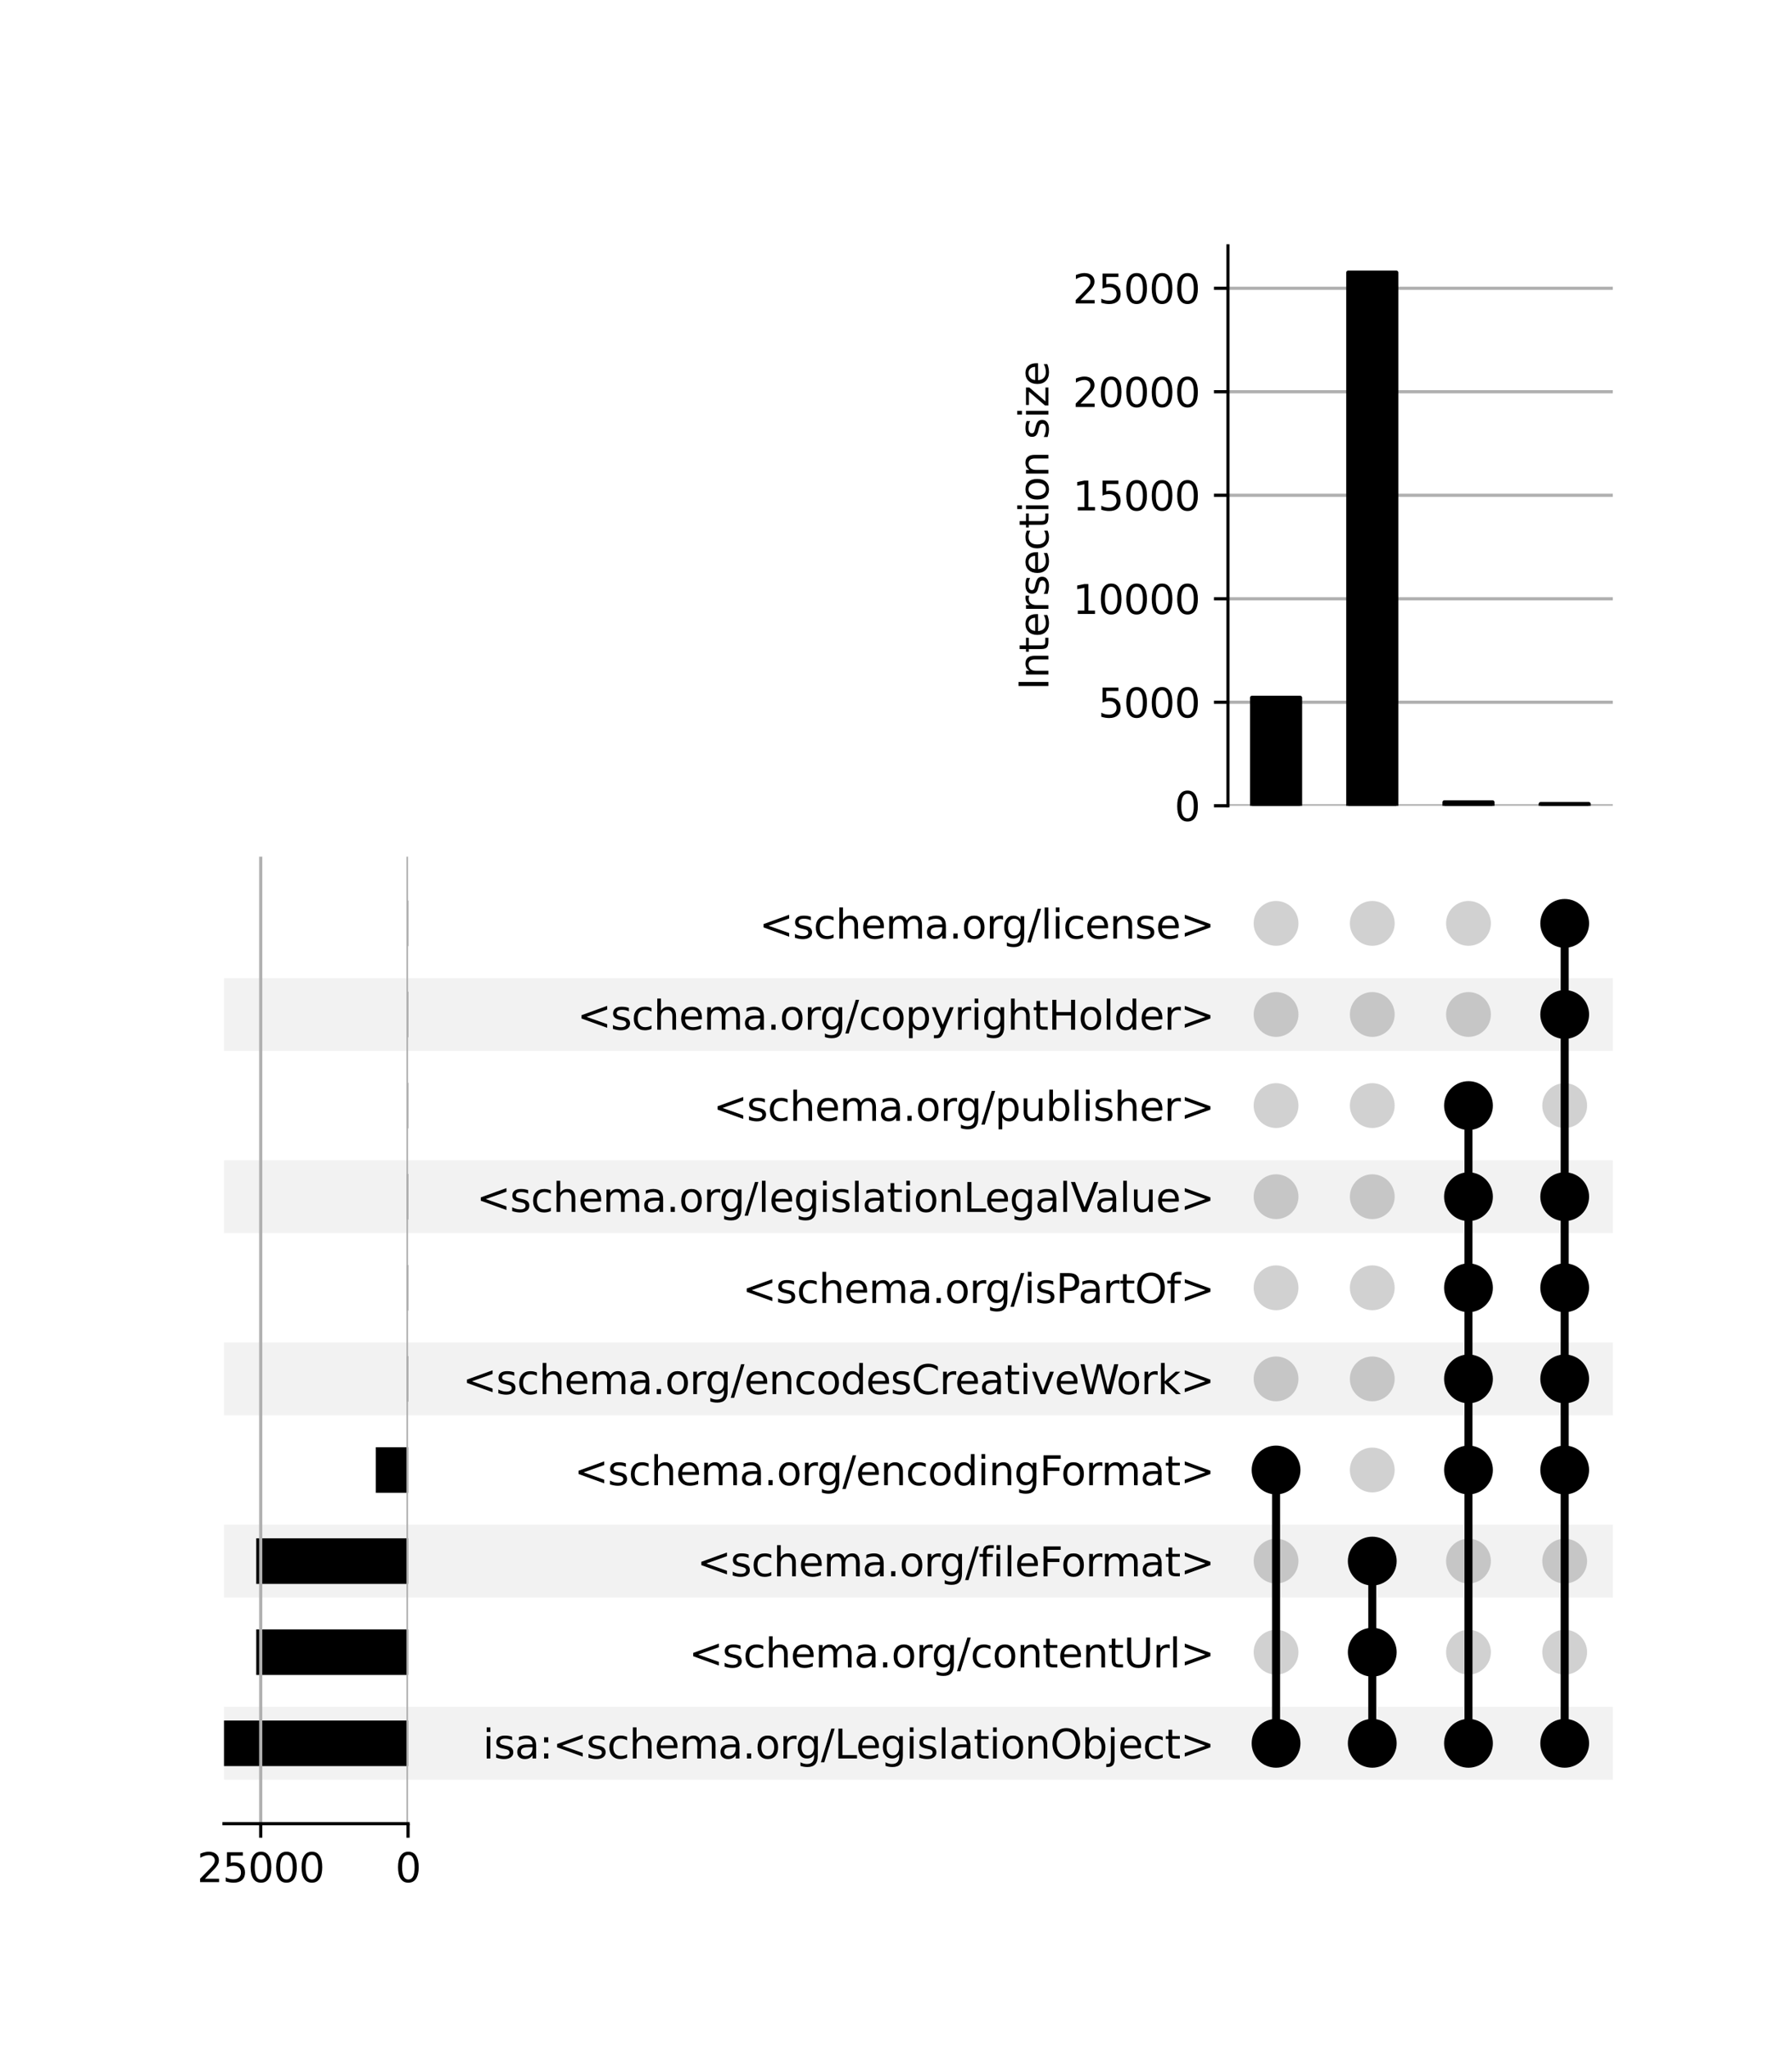 <?xml version="1.0" encoding="utf-8" standalone="no"?>
<!DOCTYPE svg PUBLIC "-//W3C//DTD SVG 1.1//EN"
  "http://www.w3.org/Graphics/SVG/1.1/DTD/svg11.dtd">
<svg xmlns:xlink="http://www.w3.org/1999/xlink" width="448pt" height="512pt" viewBox="0 0 448 512" xmlns="http://www.w3.org/2000/svg" version="1.1">
 <defs>
  <style type="text/css">*{stroke-linejoin: round; stroke-linecap: butt}</style>
 </defs>
 <g id="figure_1">
  <g id="patch_1">
   <path d="M 0 512 
L 448 512 
L 448 0 
L 0 0 
z
" style="fill: #ffffff"/>
  </g>
  <g id="axes_1">
   <g id="patch_2">
    <path d="M 56 444.697 
L 403.2 444.697 
L 403.2 426.486 
L 56 426.486 
z
" clip-path="url(#p8fd729dd04)" style="fill-opacity: 0.051"/>
   </g>
   <g id="patch_3">
    <path d="M 56 399.17 
L 403.2 399.17 
L 403.2 380.96 
L 56 380.96 
z
" clip-path="url(#p8fd729dd04)" style="fill-opacity: 0.051"/>
   </g>
   <g id="patch_4">
    <path d="M 56 353.644 
L 403.2 353.644 
L 403.2 335.434 
L 56 335.434 
z
" clip-path="url(#p8fd729dd04)" style="fill-opacity: 0.051"/>
   </g>
   <g id="patch_5">
    <path d="M 56 308.118 
L 403.2 308.118 
L 403.2 289.907 
L 56 289.907 
z
" clip-path="url(#p8fd729dd04)" style="fill-opacity: 0.051"/>
   </g>
   <g id="patch_6">
    <path d="M 56 262.591 
L 403.2 262.591 
L 403.2 244.381 
L 56 244.381 
z
" clip-path="url(#p8fd729dd04)" style="fill-opacity: 0.051"/>
   </g>
   <g id="matplotlib.axis_1"/>
   <g id="matplotlib.axis_2">
    <g id="ytick_1"/>
    <g id="ytick_2"/>
    <g id="ytick_3"/>
    <g id="ytick_4"/>
    <g id="ytick_5"/>
    <g id="ytick_6"/>
    <g id="ytick_7"/>
    <g id="ytick_8"/>
    <g id="ytick_9"/>
    <g id="ytick_10"/>
   </g>
  </g>
  <g id="axes_2">
   <g id="matplotlib.axis_3">
    <g id="ytick_11">
     <g id="line2d_1"/>
     <g id="text_1">
      <!-- isa:&lt;schema.org/LegislationObject&gt; -->
      <g transform="translate(120.71 439.391) scale(0.1 -0.1)">
       <defs>
        <path id="DejaVuSans-69" d="M 603 3500 
L 1178 3500 
L 1178 0 
L 603 0 
L 603 3500 
z
M 603 4863 
L 1178 4863 
L 1178 4134 
L 603 4134 
L 603 4863 
z
" transform="scale(0.016)"/>
        <path id="DejaVuSans-73" d="M 2834 3397 
L 2834 2853 
Q 2591 2978 2328 3040 
Q 2066 3103 1784 3103 
Q 1356 3103 1142 2972 
Q 928 2841 928 2578 
Q 928 2378 1081 2264 
Q 1234 2150 1697 2047 
L 1894 2003 
Q 2506 1872 2764 1633 
Q 3022 1394 3022 966 
Q 3022 478 2636 193 
Q 2250 -91 1575 -91 
Q 1294 -91 989 -36 
Q 684 19 347 128 
L 347 722 
Q 666 556 975 473 
Q 1284 391 1588 391 
Q 1994 391 2212 530 
Q 2431 669 2431 922 
Q 2431 1156 2273 1281 
Q 2116 1406 1581 1522 
L 1381 1569 
Q 847 1681 609 1914 
Q 372 2147 372 2553 
Q 372 3047 722 3315 
Q 1072 3584 1716 3584 
Q 2034 3584 2315 3537 
Q 2597 3491 2834 3397 
z
" transform="scale(0.016)"/>
        <path id="DejaVuSans-61" d="M 2194 1759 
Q 1497 1759 1228 1600 
Q 959 1441 959 1056 
Q 959 750 1161 570 
Q 1363 391 1709 391 
Q 2188 391 2477 730 
Q 2766 1069 2766 1631 
L 2766 1759 
L 2194 1759 
z
M 3341 1997 
L 3341 0 
L 2766 0 
L 2766 531 
Q 2569 213 2275 61 
Q 1981 -91 1556 -91 
Q 1019 -91 701 211 
Q 384 513 384 1019 
Q 384 1609 779 1909 
Q 1175 2209 1959 2209 
L 2766 2209 
L 2766 2266 
Q 2766 2663 2505 2880 
Q 2244 3097 1772 3097 
Q 1472 3097 1187 3025 
Q 903 2953 641 2809 
L 641 3341 
Q 956 3463 1253 3523 
Q 1550 3584 1831 3584 
Q 2591 3584 2966 3190 
Q 3341 2797 3341 1997 
z
" transform="scale(0.016)"/>
        <path id="DejaVuSans-3a" d="M 750 794 
L 1409 794 
L 1409 0 
L 750 0 
L 750 794 
z
M 750 3309 
L 1409 3309 
L 1409 2516 
L 750 2516 
L 750 3309 
z
" transform="scale(0.016)"/>
        <path id="DejaVuSans-3c" d="M 4684 3150 
L 1459 2003 
L 4684 863 
L 4684 294 
L 678 1747 
L 678 2266 
L 4684 3719 
L 4684 3150 
z
" transform="scale(0.016)"/>
        <path id="DejaVuSans-63" d="M 3122 3366 
L 3122 2828 
Q 2878 2963 2633 3030 
Q 2388 3097 2138 3097 
Q 1578 3097 1268 2742 
Q 959 2388 959 1747 
Q 959 1106 1268 751 
Q 1578 397 2138 397 
Q 2388 397 2633 464 
Q 2878 531 3122 666 
L 3122 134 
Q 2881 22 2623 -34 
Q 2366 -91 2075 -91 
Q 1284 -91 818 406 
Q 353 903 353 1747 
Q 353 2603 823 3093 
Q 1294 3584 2113 3584 
Q 2378 3584 2631 3529 
Q 2884 3475 3122 3366 
z
" transform="scale(0.016)"/>
        <path id="DejaVuSans-68" d="M 3513 2113 
L 3513 0 
L 2938 0 
L 2938 2094 
Q 2938 2591 2744 2837 
Q 2550 3084 2163 3084 
Q 1697 3084 1428 2787 
Q 1159 2491 1159 1978 
L 1159 0 
L 581 0 
L 581 4863 
L 1159 4863 
L 1159 2956 
Q 1366 3272 1645 3428 
Q 1925 3584 2291 3584 
Q 2894 3584 3203 3211 
Q 3513 2838 3513 2113 
z
" transform="scale(0.016)"/>
        <path id="DejaVuSans-65" d="M 3597 1894 
L 3597 1613 
L 953 1613 
Q 991 1019 1311 708 
Q 1631 397 2203 397 
Q 2534 397 2845 478 
Q 3156 559 3463 722 
L 3463 178 
Q 3153 47 2828 -22 
Q 2503 -91 2169 -91 
Q 1331 -91 842 396 
Q 353 884 353 1716 
Q 353 2575 817 3079 
Q 1281 3584 2069 3584 
Q 2775 3584 3186 3129 
Q 3597 2675 3597 1894 
z
M 3022 2063 
Q 3016 2534 2758 2815 
Q 2500 3097 2075 3097 
Q 1594 3097 1305 2825 
Q 1016 2553 972 2059 
L 3022 2063 
z
" transform="scale(0.016)"/>
        <path id="DejaVuSans-6d" d="M 3328 2828 
Q 3544 3216 3844 3400 
Q 4144 3584 4550 3584 
Q 5097 3584 5394 3201 
Q 5691 2819 5691 2113 
L 5691 0 
L 5113 0 
L 5113 2094 
Q 5113 2597 4934 2840 
Q 4756 3084 4391 3084 
Q 3944 3084 3684 2787 
Q 3425 2491 3425 1978 
L 3425 0 
L 2847 0 
L 2847 2094 
Q 2847 2600 2669 2842 
Q 2491 3084 2119 3084 
Q 1678 3084 1418 2786 
Q 1159 2488 1159 1978 
L 1159 0 
L 581 0 
L 581 3500 
L 1159 3500 
L 1159 2956 
Q 1356 3278 1631 3431 
Q 1906 3584 2284 3584 
Q 2666 3584 2933 3390 
Q 3200 3197 3328 2828 
z
" transform="scale(0.016)"/>
        <path id="DejaVuSans-2e" d="M 684 794 
L 1344 794 
L 1344 0 
L 684 0 
L 684 794 
z
" transform="scale(0.016)"/>
        <path id="DejaVuSans-6f" d="M 1959 3097 
Q 1497 3097 1228 2736 
Q 959 2375 959 1747 
Q 959 1119 1226 758 
Q 1494 397 1959 397 
Q 2419 397 2687 759 
Q 2956 1122 2956 1747 
Q 2956 2369 2687 2733 
Q 2419 3097 1959 3097 
z
M 1959 3584 
Q 2709 3584 3137 3096 
Q 3566 2609 3566 1747 
Q 3566 888 3137 398 
Q 2709 -91 1959 -91 
Q 1206 -91 779 398 
Q 353 888 353 1747 
Q 353 2609 779 3096 
Q 1206 3584 1959 3584 
z
" transform="scale(0.016)"/>
        <path id="DejaVuSans-72" d="M 2631 2963 
Q 2534 3019 2420 3045 
Q 2306 3072 2169 3072 
Q 1681 3072 1420 2755 
Q 1159 2438 1159 1844 
L 1159 0 
L 581 0 
L 581 3500 
L 1159 3500 
L 1159 2956 
Q 1341 3275 1631 3429 
Q 1922 3584 2338 3584 
Q 2397 3584 2469 3576 
Q 2541 3569 2628 3553 
L 2631 2963 
z
" transform="scale(0.016)"/>
        <path id="DejaVuSans-67" d="M 2906 1791 
Q 2906 2416 2648 2759 
Q 2391 3103 1925 3103 
Q 1463 3103 1205 2759 
Q 947 2416 947 1791 
Q 947 1169 1205 825 
Q 1463 481 1925 481 
Q 2391 481 2648 825 
Q 2906 1169 2906 1791 
z
M 3481 434 
Q 3481 -459 3084 -895 
Q 2688 -1331 1869 -1331 
Q 1566 -1331 1297 -1286 
Q 1028 -1241 775 -1147 
L 775 -588 
Q 1028 -725 1275 -790 
Q 1522 -856 1778 -856 
Q 2344 -856 2625 -561 
Q 2906 -266 2906 331 
L 2906 616 
Q 2728 306 2450 153 
Q 2172 0 1784 0 
Q 1141 0 747 490 
Q 353 981 353 1791 
Q 353 2603 747 3093 
Q 1141 3584 1784 3584 
Q 2172 3584 2450 3431 
Q 2728 3278 2906 2969 
L 2906 3500 
L 3481 3500 
L 3481 434 
z
" transform="scale(0.016)"/>
        <path id="DejaVuSans-2f" d="M 1625 4666 
L 2156 4666 
L 531 -594 
L 0 -594 
L 1625 4666 
z
" transform="scale(0.016)"/>
        <path id="DejaVuSans-4c" d="M 628 4666 
L 1259 4666 
L 1259 531 
L 3531 531 
L 3531 0 
L 628 0 
L 628 4666 
z
" transform="scale(0.016)"/>
        <path id="DejaVuSans-6c" d="M 603 4863 
L 1178 4863 
L 1178 0 
L 603 0 
L 603 4863 
z
" transform="scale(0.016)"/>
        <path id="DejaVuSans-74" d="M 1172 4494 
L 1172 3500 
L 2356 3500 
L 2356 3053 
L 1172 3053 
L 1172 1153 
Q 1172 725 1289 603 
Q 1406 481 1766 481 
L 2356 481 
L 2356 0 
L 1766 0 
Q 1100 0 847 248 
Q 594 497 594 1153 
L 594 3053 
L 172 3053 
L 172 3500 
L 594 3500 
L 594 4494 
L 1172 4494 
z
" transform="scale(0.016)"/>
        <path id="DejaVuSans-6e" d="M 3513 2113 
L 3513 0 
L 2938 0 
L 2938 2094 
Q 2938 2591 2744 2837 
Q 2550 3084 2163 3084 
Q 1697 3084 1428 2787 
Q 1159 2491 1159 1978 
L 1159 0 
L 581 0 
L 581 3500 
L 1159 3500 
L 1159 2956 
Q 1366 3272 1645 3428 
Q 1925 3584 2291 3584 
Q 2894 3584 3203 3211 
Q 3513 2838 3513 2113 
z
" transform="scale(0.016)"/>
        <path id="DejaVuSans-4f" d="M 2522 4238 
Q 1834 4238 1429 3725 
Q 1025 3213 1025 2328 
Q 1025 1447 1429 934 
Q 1834 422 2522 422 
Q 3209 422 3611 934 
Q 4013 1447 4013 2328 
Q 4013 3213 3611 3725 
Q 3209 4238 2522 4238 
z
M 2522 4750 
Q 3503 4750 4090 4092 
Q 4678 3434 4678 2328 
Q 4678 1225 4090 567 
Q 3503 -91 2522 -91 
Q 1538 -91 948 565 
Q 359 1222 359 2328 
Q 359 3434 948 4092 
Q 1538 4750 2522 4750 
z
" transform="scale(0.016)"/>
        <path id="DejaVuSans-62" d="M 3116 1747 
Q 3116 2381 2855 2742 
Q 2594 3103 2138 3103 
Q 1681 3103 1420 2742 
Q 1159 2381 1159 1747 
Q 1159 1113 1420 752 
Q 1681 391 2138 391 
Q 2594 391 2855 752 
Q 3116 1113 3116 1747 
z
M 1159 2969 
Q 1341 3281 1617 3432 
Q 1894 3584 2278 3584 
Q 2916 3584 3314 3078 
Q 3713 2572 3713 1747 
Q 3713 922 3314 415 
Q 2916 -91 2278 -91 
Q 1894 -91 1617 61 
Q 1341 213 1159 525 
L 1159 0 
L 581 0 
L 581 4863 
L 1159 4863 
L 1159 2969 
z
" transform="scale(0.016)"/>
        <path id="DejaVuSans-6a" d="M 603 3500 
L 1178 3500 
L 1178 -63 
Q 1178 -731 923 -1031 
Q 669 -1331 103 -1331 
L -116 -1331 
L -116 -844 
L 38 -844 
Q 366 -844 484 -692 
Q 603 -541 603 -63 
L 603 3500 
z
M 603 4863 
L 1178 4863 
L 1178 4134 
L 603 4134 
L 603 4863 
z
" transform="scale(0.016)"/>
        <path id="DejaVuSans-3e" d="M 678 3150 
L 678 3719 
L 4684 2266 
L 4684 1747 
L 678 294 
L 678 863 
L 3897 2003 
L 678 3150 
z
" transform="scale(0.016)"/>
       </defs>
       <use xlink:href="#DejaVuSans-69"/>
       <use xlink:href="#DejaVuSans-73" x="27.783"/>
       <use xlink:href="#DejaVuSans-61" x="79.883"/>
       <use xlink:href="#DejaVuSans-3a" x="141.162"/>
       <use xlink:href="#DejaVuSans-3c" x="174.854"/>
       <use xlink:href="#DejaVuSans-73" x="258.643"/>
       <use xlink:href="#DejaVuSans-63" x="310.742"/>
       <use xlink:href="#DejaVuSans-68" x="365.723"/>
       <use xlink:href="#DejaVuSans-65" x="429.102"/>
       <use xlink:href="#DejaVuSans-6d" x="490.625"/>
       <use xlink:href="#DejaVuSans-61" x="588.037"/>
       <use xlink:href="#DejaVuSans-2e" x="649.316"/>
       <use xlink:href="#DejaVuSans-6f" x="681.104"/>
       <use xlink:href="#DejaVuSans-72" x="742.285"/>
       <use xlink:href="#DejaVuSans-67" x="781.648"/>
       <use xlink:href="#DejaVuSans-2f" x="845.125"/>
       <use xlink:href="#DejaVuSans-4c" x="878.816"/>
       <use xlink:href="#DejaVuSans-65" x="932.779"/>
       <use xlink:href="#DejaVuSans-67" x="994.303"/>
       <use xlink:href="#DejaVuSans-69" x="1057.779"/>
       <use xlink:href="#DejaVuSans-73" x="1085.562"/>
       <use xlink:href="#DejaVuSans-6c" x="1137.662"/>
       <use xlink:href="#DejaVuSans-61" x="1165.445"/>
       <use xlink:href="#DejaVuSans-74" x="1226.725"/>
       <use xlink:href="#DejaVuSans-69" x="1265.934"/>
       <use xlink:href="#DejaVuSans-6f" x="1293.717"/>
       <use xlink:href="#DejaVuSans-6e" x="1354.898"/>
       <use xlink:href="#DejaVuSans-4f" x="1418.277"/>
       <use xlink:href="#DejaVuSans-62" x="1496.988"/>
       <use xlink:href="#DejaVuSans-6a" x="1560.465"/>
       <use xlink:href="#DejaVuSans-65" x="1588.248"/>
       <use xlink:href="#DejaVuSans-63" x="1649.771"/>
       <use xlink:href="#DejaVuSans-74" x="1704.752"/>
       <use xlink:href="#DejaVuSans-3e" x="1743.961"/>
      </g>
     </g>
    </g>
    <g id="ytick_12">
     <g id="line2d_2"/>
     <g id="text_2">
      <!-- &lt;schema.org/contentUrl&gt; -->
      <g transform="translate(172.218 416.628) scale(0.1 -0.1)">
       <defs>
        <path id="DejaVuSans-55" d="M 556 4666 
L 1191 4666 
L 1191 1831 
Q 1191 1081 1462 751 
Q 1734 422 2344 422 
Q 2950 422 3222 751 
Q 3494 1081 3494 1831 
L 3494 4666 
L 4128 4666 
L 4128 1753 
Q 4128 841 3676 375 
Q 3225 -91 2344 -91 
Q 1459 -91 1007 375 
Q 556 841 556 1753 
L 556 4666 
z
" transform="scale(0.016)"/>
       </defs>
       <use xlink:href="#DejaVuSans-3c"/>
       <use xlink:href="#DejaVuSans-73" x="83.789"/>
       <use xlink:href="#DejaVuSans-63" x="135.889"/>
       <use xlink:href="#DejaVuSans-68" x="190.869"/>
       <use xlink:href="#DejaVuSans-65" x="254.248"/>
       <use xlink:href="#DejaVuSans-6d" x="315.771"/>
       <use xlink:href="#DejaVuSans-61" x="413.184"/>
       <use xlink:href="#DejaVuSans-2e" x="474.463"/>
       <use xlink:href="#DejaVuSans-6f" x="506.25"/>
       <use xlink:href="#DejaVuSans-72" x="567.432"/>
       <use xlink:href="#DejaVuSans-67" x="606.795"/>
       <use xlink:href="#DejaVuSans-2f" x="670.271"/>
       <use xlink:href="#DejaVuSans-63" x="703.963"/>
       <use xlink:href="#DejaVuSans-6f" x="758.943"/>
       <use xlink:href="#DejaVuSans-6e" x="820.125"/>
       <use xlink:href="#DejaVuSans-74" x="883.504"/>
       <use xlink:href="#DejaVuSans-65" x="922.713"/>
       <use xlink:href="#DejaVuSans-6e" x="984.236"/>
       <use xlink:href="#DejaVuSans-74" x="1047.615"/>
       <use xlink:href="#DejaVuSans-55" x="1086.824"/>
       <use xlink:href="#DejaVuSans-72" x="1160.018"/>
       <use xlink:href="#DejaVuSans-6c" x="1201.131"/>
       <use xlink:href="#DejaVuSans-3e" x="1228.914"/>
      </g>
     </g>
    </g>
    <g id="ytick_13">
     <g id="line2d_3"/>
     <g id="text_3">
      <!-- &lt;schema.org/fileFormat&gt; -->
      <g transform="translate(174.249 393.864) scale(0.1 -0.1)">
       <defs>
        <path id="DejaVuSans-66" d="M 2375 4863 
L 2375 4384 
L 1825 4384 
Q 1516 4384 1395 4259 
Q 1275 4134 1275 3809 
L 1275 3500 
L 2222 3500 
L 2222 3053 
L 1275 3053 
L 1275 0 
L 697 0 
L 697 3053 
L 147 3053 
L 147 3500 
L 697 3500 
L 697 3744 
Q 697 4328 969 4595 
Q 1241 4863 1831 4863 
L 2375 4863 
z
" transform="scale(0.016)"/>
        <path id="DejaVuSans-46" d="M 628 4666 
L 3309 4666 
L 3309 4134 
L 1259 4134 
L 1259 2759 
L 3109 2759 
L 3109 2228 
L 1259 2228 
L 1259 0 
L 628 0 
L 628 4666 
z
" transform="scale(0.016)"/>
       </defs>
       <use xlink:href="#DejaVuSans-3c"/>
       <use xlink:href="#DejaVuSans-73" x="83.789"/>
       <use xlink:href="#DejaVuSans-63" x="135.889"/>
       <use xlink:href="#DejaVuSans-68" x="190.869"/>
       <use xlink:href="#DejaVuSans-65" x="254.248"/>
       <use xlink:href="#DejaVuSans-6d" x="315.771"/>
       <use xlink:href="#DejaVuSans-61" x="413.184"/>
       <use xlink:href="#DejaVuSans-2e" x="474.463"/>
       <use xlink:href="#DejaVuSans-6f" x="506.25"/>
       <use xlink:href="#DejaVuSans-72" x="567.432"/>
       <use xlink:href="#DejaVuSans-67" x="606.795"/>
       <use xlink:href="#DejaVuSans-2f" x="670.271"/>
       <use xlink:href="#DejaVuSans-66" x="703.963"/>
       <use xlink:href="#DejaVuSans-69" x="739.168"/>
       <use xlink:href="#DejaVuSans-6c" x="766.951"/>
       <use xlink:href="#DejaVuSans-65" x="794.734"/>
       <use xlink:href="#DejaVuSans-46" x="856.258"/>
       <use xlink:href="#DejaVuSans-6f" x="910.152"/>
       <use xlink:href="#DejaVuSans-72" x="971.334"/>
       <use xlink:href="#DejaVuSans-6d" x="1010.697"/>
       <use xlink:href="#DejaVuSans-61" x="1108.109"/>
       <use xlink:href="#DejaVuSans-74" x="1169.389"/>
       <use xlink:href="#DejaVuSans-3e" x="1208.598"/>
      </g>
     </g>
    </g>
    <g id="ytick_14">
     <g id="line2d_4"/>
     <g id="text_4">
      <!-- &lt;schema.org/encodingFormat&gt; -->
      <g transform="translate(143.558 371.101) scale(0.1 -0.1)">
       <defs>
        <path id="DejaVuSans-64" d="M 2906 2969 
L 2906 4863 
L 3481 4863 
L 3481 0 
L 2906 0 
L 2906 525 
Q 2725 213 2448 61 
Q 2172 -91 1784 -91 
Q 1150 -91 751 415 
Q 353 922 353 1747 
Q 353 2572 751 3078 
Q 1150 3584 1784 3584 
Q 2172 3584 2448 3432 
Q 2725 3281 2906 2969 
z
M 947 1747 
Q 947 1113 1208 752 
Q 1469 391 1925 391 
Q 2381 391 2643 752 
Q 2906 1113 2906 1747 
Q 2906 2381 2643 2742 
Q 2381 3103 1925 3103 
Q 1469 3103 1208 2742 
Q 947 2381 947 1747 
z
" transform="scale(0.016)"/>
       </defs>
       <use xlink:href="#DejaVuSans-3c"/>
       <use xlink:href="#DejaVuSans-73" x="83.789"/>
       <use xlink:href="#DejaVuSans-63" x="135.889"/>
       <use xlink:href="#DejaVuSans-68" x="190.869"/>
       <use xlink:href="#DejaVuSans-65" x="254.248"/>
       <use xlink:href="#DejaVuSans-6d" x="315.771"/>
       <use xlink:href="#DejaVuSans-61" x="413.184"/>
       <use xlink:href="#DejaVuSans-2e" x="474.463"/>
       <use xlink:href="#DejaVuSans-6f" x="506.25"/>
       <use xlink:href="#DejaVuSans-72" x="567.432"/>
       <use xlink:href="#DejaVuSans-67" x="606.795"/>
       <use xlink:href="#DejaVuSans-2f" x="670.271"/>
       <use xlink:href="#DejaVuSans-65" x="703.963"/>
       <use xlink:href="#DejaVuSans-6e" x="765.486"/>
       <use xlink:href="#DejaVuSans-63" x="828.865"/>
       <use xlink:href="#DejaVuSans-6f" x="883.846"/>
       <use xlink:href="#DejaVuSans-64" x="945.027"/>
       <use xlink:href="#DejaVuSans-69" x="1008.504"/>
       <use xlink:href="#DejaVuSans-6e" x="1036.287"/>
       <use xlink:href="#DejaVuSans-67" x="1099.666"/>
       <use xlink:href="#DejaVuSans-46" x="1163.143"/>
       <use xlink:href="#DejaVuSans-6f" x="1217.037"/>
       <use xlink:href="#DejaVuSans-72" x="1278.219"/>
       <use xlink:href="#DejaVuSans-6d" x="1317.582"/>
       <use xlink:href="#DejaVuSans-61" x="1414.994"/>
       <use xlink:href="#DejaVuSans-74" x="1476.273"/>
       <use xlink:href="#DejaVuSans-3e" x="1515.482"/>
      </g>
     </g>
    </g>
    <g id="ytick_15">
     <g id="line2d_5"/>
     <g id="text_5">
      <!-- &lt;schema.org/encodesCreativeWork&gt; -->
      <g transform="translate(115.652 348.338) scale(0.1 -0.1)">
       <defs>
        <path id="DejaVuSans-43" d="M 4122 4306 
L 4122 3641 
Q 3803 3938 3442 4084 
Q 3081 4231 2675 4231 
Q 1875 4231 1450 3742 
Q 1025 3253 1025 2328 
Q 1025 1406 1450 917 
Q 1875 428 2675 428 
Q 3081 428 3442 575 
Q 3803 722 4122 1019 
L 4122 359 
Q 3791 134 3420 21 
Q 3050 -91 2638 -91 
Q 1578 -91 968 557 
Q 359 1206 359 2328 
Q 359 3453 968 4101 
Q 1578 4750 2638 4750 
Q 3056 4750 3426 4639 
Q 3797 4528 4122 4306 
z
" transform="scale(0.016)"/>
        <path id="DejaVuSans-76" d="M 191 3500 
L 800 3500 
L 1894 563 
L 2988 3500 
L 3597 3500 
L 2284 0 
L 1503 0 
L 191 3500 
z
" transform="scale(0.016)"/>
        <path id="DejaVuSans-57" d="M 213 4666 
L 850 4666 
L 1831 722 
L 2809 4666 
L 3519 4666 
L 4500 722 
L 5478 4666 
L 6119 4666 
L 4947 0 
L 4153 0 
L 3169 4050 
L 2175 0 
L 1381 0 
L 213 4666 
z
" transform="scale(0.016)"/>
        <path id="DejaVuSans-6b" d="M 581 4863 
L 1159 4863 
L 1159 1991 
L 2875 3500 
L 3609 3500 
L 1753 1863 
L 3688 0 
L 2938 0 
L 1159 1709 
L 1159 0 
L 581 0 
L 581 4863 
z
" transform="scale(0.016)"/>
       </defs>
       <use xlink:href="#DejaVuSans-3c"/>
       <use xlink:href="#DejaVuSans-73" x="83.789"/>
       <use xlink:href="#DejaVuSans-63" x="135.889"/>
       <use xlink:href="#DejaVuSans-68" x="190.869"/>
       <use xlink:href="#DejaVuSans-65" x="254.248"/>
       <use xlink:href="#DejaVuSans-6d" x="315.771"/>
       <use xlink:href="#DejaVuSans-61" x="413.184"/>
       <use xlink:href="#DejaVuSans-2e" x="474.463"/>
       <use xlink:href="#DejaVuSans-6f" x="506.25"/>
       <use xlink:href="#DejaVuSans-72" x="567.432"/>
       <use xlink:href="#DejaVuSans-67" x="606.795"/>
       <use xlink:href="#DejaVuSans-2f" x="670.271"/>
       <use xlink:href="#DejaVuSans-65" x="703.963"/>
       <use xlink:href="#DejaVuSans-6e" x="765.486"/>
       <use xlink:href="#DejaVuSans-63" x="828.865"/>
       <use xlink:href="#DejaVuSans-6f" x="883.846"/>
       <use xlink:href="#DejaVuSans-64" x="945.027"/>
       <use xlink:href="#DejaVuSans-65" x="1008.504"/>
       <use xlink:href="#DejaVuSans-73" x="1070.027"/>
       <use xlink:href="#DejaVuSans-43" x="1122.127"/>
       <use xlink:href="#DejaVuSans-72" x="1191.951"/>
       <use xlink:href="#DejaVuSans-65" x="1230.814"/>
       <use xlink:href="#DejaVuSans-61" x="1292.338"/>
       <use xlink:href="#DejaVuSans-74" x="1353.617"/>
       <use xlink:href="#DejaVuSans-69" x="1392.826"/>
       <use xlink:href="#DejaVuSans-76" x="1420.609"/>
       <use xlink:href="#DejaVuSans-65" x="1479.789"/>
       <use xlink:href="#DejaVuSans-57" x="1541.312"/>
       <use xlink:href="#DejaVuSans-6f" x="1634.314"/>
       <use xlink:href="#DejaVuSans-72" x="1695.496"/>
       <use xlink:href="#DejaVuSans-6b" x="1736.609"/>
       <use xlink:href="#DejaVuSans-3e" x="1794.52"/>
      </g>
     </g>
    </g>
    <g id="ytick_16">
     <g id="line2d_6"/>
     <g id="text_6">
      <!-- &lt;schema.org/isPartOf&gt; -->
      <g transform="translate(185.593 325.575) scale(0.1 -0.1)">
       <defs>
        <path id="DejaVuSans-50" d="M 1259 4147 
L 1259 2394 
L 2053 2394 
Q 2494 2394 2734 2622 
Q 2975 2850 2975 3272 
Q 2975 3691 2734 3919 
Q 2494 4147 2053 4147 
L 1259 4147 
z
M 628 4666 
L 2053 4666 
Q 2838 4666 3239 4311 
Q 3641 3956 3641 3272 
Q 3641 2581 3239 2228 
Q 2838 1875 2053 1875 
L 1259 1875 
L 1259 0 
L 628 0 
L 628 4666 
z
" transform="scale(0.016)"/>
       </defs>
       <use xlink:href="#DejaVuSans-3c"/>
       <use xlink:href="#DejaVuSans-73" x="83.789"/>
       <use xlink:href="#DejaVuSans-63" x="135.889"/>
       <use xlink:href="#DejaVuSans-68" x="190.869"/>
       <use xlink:href="#DejaVuSans-65" x="254.248"/>
       <use xlink:href="#DejaVuSans-6d" x="315.771"/>
       <use xlink:href="#DejaVuSans-61" x="413.184"/>
       <use xlink:href="#DejaVuSans-2e" x="474.463"/>
       <use xlink:href="#DejaVuSans-6f" x="506.25"/>
       <use xlink:href="#DejaVuSans-72" x="567.432"/>
       <use xlink:href="#DejaVuSans-67" x="606.795"/>
       <use xlink:href="#DejaVuSans-2f" x="670.271"/>
       <use xlink:href="#DejaVuSans-69" x="703.963"/>
       <use xlink:href="#DejaVuSans-73" x="731.746"/>
       <use xlink:href="#DejaVuSans-50" x="783.846"/>
       <use xlink:href="#DejaVuSans-61" x="839.648"/>
       <use xlink:href="#DejaVuSans-72" x="900.928"/>
       <use xlink:href="#DejaVuSans-74" x="942.041"/>
       <use xlink:href="#DejaVuSans-4f" x="981.25"/>
       <use xlink:href="#DejaVuSans-66" x="1059.961"/>
       <use xlink:href="#DejaVuSans-3e" x="1095.166"/>
      </g>
     </g>
    </g>
    <g id="ytick_17">
     <g id="line2d_7"/>
     <g id="text_7">
      <!-- &lt;schema.org/legislationLegalValue&gt; -->
      <g transform="translate(119.116 302.812) scale(0.1 -0.1)">
       <defs>
        <path id="DejaVuSans-56" d="M 1831 0 
L 50 4666 
L 709 4666 
L 2188 738 
L 3669 4666 
L 4325 4666 
L 2547 0 
L 1831 0 
z
" transform="scale(0.016)"/>
        <path id="DejaVuSans-75" d="M 544 1381 
L 544 3500 
L 1119 3500 
L 1119 1403 
Q 1119 906 1312 657 
Q 1506 409 1894 409 
Q 2359 409 2629 706 
Q 2900 1003 2900 1516 
L 2900 3500 
L 3475 3500 
L 3475 0 
L 2900 0 
L 2900 538 
Q 2691 219 2414 64 
Q 2138 -91 1772 -91 
Q 1169 -91 856 284 
Q 544 659 544 1381 
z
M 1991 3584 
L 1991 3584 
z
" transform="scale(0.016)"/>
       </defs>
       <use xlink:href="#DejaVuSans-3c"/>
       <use xlink:href="#DejaVuSans-73" x="83.789"/>
       <use xlink:href="#DejaVuSans-63" x="135.889"/>
       <use xlink:href="#DejaVuSans-68" x="190.869"/>
       <use xlink:href="#DejaVuSans-65" x="254.248"/>
       <use xlink:href="#DejaVuSans-6d" x="315.771"/>
       <use xlink:href="#DejaVuSans-61" x="413.184"/>
       <use xlink:href="#DejaVuSans-2e" x="474.463"/>
       <use xlink:href="#DejaVuSans-6f" x="506.25"/>
       <use xlink:href="#DejaVuSans-72" x="567.432"/>
       <use xlink:href="#DejaVuSans-67" x="606.795"/>
       <use xlink:href="#DejaVuSans-2f" x="670.271"/>
       <use xlink:href="#DejaVuSans-6c" x="703.963"/>
       <use xlink:href="#DejaVuSans-65" x="731.746"/>
       <use xlink:href="#DejaVuSans-67" x="793.27"/>
       <use xlink:href="#DejaVuSans-69" x="856.746"/>
       <use xlink:href="#DejaVuSans-73" x="884.529"/>
       <use xlink:href="#DejaVuSans-6c" x="936.629"/>
       <use xlink:href="#DejaVuSans-61" x="964.412"/>
       <use xlink:href="#DejaVuSans-74" x="1025.691"/>
       <use xlink:href="#DejaVuSans-69" x="1064.9"/>
       <use xlink:href="#DejaVuSans-6f" x="1092.684"/>
       <use xlink:href="#DejaVuSans-6e" x="1153.865"/>
       <use xlink:href="#DejaVuSans-4c" x="1217.244"/>
       <use xlink:href="#DejaVuSans-65" x="1271.207"/>
       <use xlink:href="#DejaVuSans-67" x="1332.73"/>
       <use xlink:href="#DejaVuSans-61" x="1396.207"/>
       <use xlink:href="#DejaVuSans-6c" x="1457.486"/>
       <use xlink:href="#DejaVuSans-56" x="1485.27"/>
       <use xlink:href="#DejaVuSans-61" x="1545.928"/>
       <use xlink:href="#DejaVuSans-6c" x="1607.207"/>
       <use xlink:href="#DejaVuSans-75" x="1634.99"/>
       <use xlink:href="#DejaVuSans-65" x="1698.369"/>
       <use xlink:href="#DejaVuSans-3e" x="1759.893"/>
      </g>
     </g>
    </g>
    <g id="ytick_18">
     <g id="line2d_8"/>
     <g id="text_8">
      <!-- &lt;schema.org/publisher&gt; -->
      <g transform="translate(178.31 280.049) scale(0.1 -0.1)">
       <defs>
        <path id="DejaVuSans-70" d="M 1159 525 
L 1159 -1331 
L 581 -1331 
L 581 3500 
L 1159 3500 
L 1159 2969 
Q 1341 3281 1617 3432 
Q 1894 3584 2278 3584 
Q 2916 3584 3314 3078 
Q 3713 2572 3713 1747 
Q 3713 922 3314 415 
Q 2916 -91 2278 -91 
Q 1894 -91 1617 61 
Q 1341 213 1159 525 
z
M 3116 1747 
Q 3116 2381 2855 2742 
Q 2594 3103 2138 3103 
Q 1681 3103 1420 2742 
Q 1159 2381 1159 1747 
Q 1159 1113 1420 752 
Q 1681 391 2138 391 
Q 2594 391 2855 752 
Q 3116 1113 3116 1747 
z
" transform="scale(0.016)"/>
       </defs>
       <use xlink:href="#DejaVuSans-3c"/>
       <use xlink:href="#DejaVuSans-73" x="83.789"/>
       <use xlink:href="#DejaVuSans-63" x="135.889"/>
       <use xlink:href="#DejaVuSans-68" x="190.869"/>
       <use xlink:href="#DejaVuSans-65" x="254.248"/>
       <use xlink:href="#DejaVuSans-6d" x="315.771"/>
       <use xlink:href="#DejaVuSans-61" x="413.184"/>
       <use xlink:href="#DejaVuSans-2e" x="474.463"/>
       <use xlink:href="#DejaVuSans-6f" x="506.25"/>
       <use xlink:href="#DejaVuSans-72" x="567.432"/>
       <use xlink:href="#DejaVuSans-67" x="606.795"/>
       <use xlink:href="#DejaVuSans-2f" x="670.271"/>
       <use xlink:href="#DejaVuSans-70" x="703.963"/>
       <use xlink:href="#DejaVuSans-75" x="767.439"/>
       <use xlink:href="#DejaVuSans-62" x="830.818"/>
       <use xlink:href="#DejaVuSans-6c" x="894.295"/>
       <use xlink:href="#DejaVuSans-69" x="922.078"/>
       <use xlink:href="#DejaVuSans-73" x="949.861"/>
       <use xlink:href="#DejaVuSans-68" x="1001.961"/>
       <use xlink:href="#DejaVuSans-65" x="1065.34"/>
       <use xlink:href="#DejaVuSans-72" x="1126.863"/>
       <use xlink:href="#DejaVuSans-3e" x="1167.977"/>
      </g>
     </g>
    </g>
    <g id="ytick_19">
     <g id="line2d_9"/>
     <g id="text_9">
      <!-- &lt;schema.org/copyrightHolder&gt; -->
      <g transform="translate(144.302 257.285) scale(0.1 -0.1)">
       <defs>
        <path id="DejaVuSans-79" d="M 2059 -325 
Q 1816 -950 1584 -1140 
Q 1353 -1331 966 -1331 
L 506 -1331 
L 506 -850 
L 844 -850 
Q 1081 -850 1212 -737 
Q 1344 -625 1503 -206 
L 1606 56 
L 191 3500 
L 800 3500 
L 1894 763 
L 2988 3500 
L 3597 3500 
L 2059 -325 
z
" transform="scale(0.016)"/>
        <path id="DejaVuSans-48" d="M 628 4666 
L 1259 4666 
L 1259 2753 
L 3553 2753 
L 3553 4666 
L 4184 4666 
L 4184 0 
L 3553 0 
L 3553 2222 
L 1259 2222 
L 1259 0 
L 628 0 
L 628 4666 
z
" transform="scale(0.016)"/>
       </defs>
       <use xlink:href="#DejaVuSans-3c"/>
       <use xlink:href="#DejaVuSans-73" x="83.789"/>
       <use xlink:href="#DejaVuSans-63" x="135.889"/>
       <use xlink:href="#DejaVuSans-68" x="190.869"/>
       <use xlink:href="#DejaVuSans-65" x="254.248"/>
       <use xlink:href="#DejaVuSans-6d" x="315.771"/>
       <use xlink:href="#DejaVuSans-61" x="413.184"/>
       <use xlink:href="#DejaVuSans-2e" x="474.463"/>
       <use xlink:href="#DejaVuSans-6f" x="506.25"/>
       <use xlink:href="#DejaVuSans-72" x="567.432"/>
       <use xlink:href="#DejaVuSans-67" x="606.795"/>
       <use xlink:href="#DejaVuSans-2f" x="670.271"/>
       <use xlink:href="#DejaVuSans-63" x="703.963"/>
       <use xlink:href="#DejaVuSans-6f" x="758.943"/>
       <use xlink:href="#DejaVuSans-70" x="820.125"/>
       <use xlink:href="#DejaVuSans-79" x="883.602"/>
       <use xlink:href="#DejaVuSans-72" x="942.781"/>
       <use xlink:href="#DejaVuSans-69" x="983.895"/>
       <use xlink:href="#DejaVuSans-67" x="1011.678"/>
       <use xlink:href="#DejaVuSans-68" x="1075.154"/>
       <use xlink:href="#DejaVuSans-74" x="1138.533"/>
       <use xlink:href="#DejaVuSans-48" x="1177.742"/>
       <use xlink:href="#DejaVuSans-6f" x="1252.938"/>
       <use xlink:href="#DejaVuSans-6c" x="1314.119"/>
       <use xlink:href="#DejaVuSans-64" x="1341.902"/>
       <use xlink:href="#DejaVuSans-65" x="1405.379"/>
       <use xlink:href="#DejaVuSans-72" x="1466.902"/>
       <use xlink:href="#DejaVuSans-3e" x="1508.016"/>
      </g>
     </g>
    </g>
    <g id="ytick_20">
     <g id="line2d_10"/>
     <g id="text_10">
      <!-- &lt;schema.org/license&gt; -->
      <g transform="translate(189.804 234.522) scale(0.1 -0.1)">
       <use xlink:href="#DejaVuSans-3c"/>
       <use xlink:href="#DejaVuSans-73" x="83.789"/>
       <use xlink:href="#DejaVuSans-63" x="135.889"/>
       <use xlink:href="#DejaVuSans-68" x="190.869"/>
       <use xlink:href="#DejaVuSans-65" x="254.248"/>
       <use xlink:href="#DejaVuSans-6d" x="315.771"/>
       <use xlink:href="#DejaVuSans-61" x="413.184"/>
       <use xlink:href="#DejaVuSans-2e" x="474.463"/>
       <use xlink:href="#DejaVuSans-6f" x="506.25"/>
       <use xlink:href="#DejaVuSans-72" x="567.432"/>
       <use xlink:href="#DejaVuSans-67" x="606.795"/>
       <use xlink:href="#DejaVuSans-2f" x="670.271"/>
       <use xlink:href="#DejaVuSans-6c" x="703.963"/>
       <use xlink:href="#DejaVuSans-69" x="731.746"/>
       <use xlink:href="#DejaVuSans-63" x="759.529"/>
       <use xlink:href="#DejaVuSans-65" x="814.51"/>
       <use xlink:href="#DejaVuSans-6e" x="876.033"/>
       <use xlink:href="#DejaVuSans-73" x="939.412"/>
       <use xlink:href="#DejaVuSans-65" x="991.512"/>
       <use xlink:href="#DejaVuSans-3e" x="1053.035"/>
      </g>
     </g>
    </g>
   </g>
   <g id="LineCollection_1">
    <path d="M 319.014 435.592 
L 319.014 367.302 
" clip-path="url(#pd33cd036d9)" style="fill: none; stroke: #000000; stroke-width: 2"/>
    <path d="M 343.067 435.592 
L 343.067 390.065 
" clip-path="url(#pd33cd036d9)" style="fill: none; stroke: #000000; stroke-width: 2"/>
    <path d="M 367.12 435.592 
L 367.12 276.249 
" clip-path="url(#pd33cd036d9)" style="fill: none; stroke: #000000; stroke-width: 2"/>
    <path d="M 391.173 435.592 
L 391.173 230.723 
" clip-path="url(#pd33cd036d9)" style="fill: none; stroke: #000000; stroke-width: 2"/>
   </g>
   <g id="PathCollection_1">
    <defs>
     <path id="C0_0_7a3bfe118b" d="M 0 5.6 
C 1.485 5.6 2.91 5.01 3.96 3.96 
C 5.01 2.91 5.6 1.485 5.6 -0 
C 5.6 -1.485 5.01 -2.91 3.96 -3.96 
C 2.91 -5.01 1.485 -5.6 0 -5.6 
C -1.485 -5.6 -2.91 -5.01 -3.96 -3.96 
C -5.01 -2.91 -5.6 -1.485 -5.6 0 
C -5.6 1.485 -5.01 2.91 -3.96 3.96 
C -2.91 5.01 -1.485 5.6 0 5.6 
z
"/>
    </defs>
    <g clip-path="url(#pd33cd036d9)">
     <use xlink:href="#C0_0_7a3bfe118b" x="319.014" y="435.592" style="stroke: #000000"/>
    </g>
    <g clip-path="url(#pd33cd036d9)">
     <use xlink:href="#C0_0_7a3bfe118b" x="319.014" y="412.828" style="fill-opacity: 0.18"/>
    </g>
    <g clip-path="url(#pd33cd036d9)">
     <use xlink:href="#C0_0_7a3bfe118b" x="319.014" y="390.065" style="fill-opacity: 0.18"/>
    </g>
    <g clip-path="url(#pd33cd036d9)">
     <use xlink:href="#C0_0_7a3bfe118b" x="319.014" y="367.302" style="stroke: #000000"/>
    </g>
    <g clip-path="url(#pd33cd036d9)">
     <use xlink:href="#C0_0_7a3bfe118b" x="319.014" y="344.539" style="fill-opacity: 0.18"/>
    </g>
    <g clip-path="url(#pd33cd036d9)">
     <use xlink:href="#C0_0_7a3bfe118b" x="319.014" y="321.776" style="fill-opacity: 0.18"/>
    </g>
    <g clip-path="url(#pd33cd036d9)">
     <use xlink:href="#C0_0_7a3bfe118b" x="319.014" y="299.013" style="fill-opacity: 0.18"/>
    </g>
    <g clip-path="url(#pd33cd036d9)">
     <use xlink:href="#C0_0_7a3bfe118b" x="319.014" y="276.249" style="fill-opacity: 0.18"/>
    </g>
    <g clip-path="url(#pd33cd036d9)">
     <use xlink:href="#C0_0_7a3bfe118b" x="319.014" y="253.486" style="fill-opacity: 0.18"/>
    </g>
    <g clip-path="url(#pd33cd036d9)">
     <use xlink:href="#C0_0_7a3bfe118b" x="319.014" y="230.723" style="fill-opacity: 0.18"/>
    </g>
    <g clip-path="url(#pd33cd036d9)">
     <use xlink:href="#C0_0_7a3bfe118b" x="343.067" y="435.592" style="stroke: #000000"/>
    </g>
    <g clip-path="url(#pd33cd036d9)">
     <use xlink:href="#C0_0_7a3bfe118b" x="343.067" y="412.828" style="stroke: #000000"/>
    </g>
    <g clip-path="url(#pd33cd036d9)">
     <use xlink:href="#C0_0_7a3bfe118b" x="343.067" y="390.065" style="stroke: #000000"/>
    </g>
    <g clip-path="url(#pd33cd036d9)">
     <use xlink:href="#C0_0_7a3bfe118b" x="343.067" y="367.302" style="fill-opacity: 0.18"/>
    </g>
    <g clip-path="url(#pd33cd036d9)">
     <use xlink:href="#C0_0_7a3bfe118b" x="343.067" y="344.539" style="fill-opacity: 0.18"/>
    </g>
    <g clip-path="url(#pd33cd036d9)">
     <use xlink:href="#C0_0_7a3bfe118b" x="343.067" y="321.776" style="fill-opacity: 0.18"/>
    </g>
    <g clip-path="url(#pd33cd036d9)">
     <use xlink:href="#C0_0_7a3bfe118b" x="343.067" y="299.013" style="fill-opacity: 0.18"/>
    </g>
    <g clip-path="url(#pd33cd036d9)">
     <use xlink:href="#C0_0_7a3bfe118b" x="343.067" y="276.249" style="fill-opacity: 0.18"/>
    </g>
    <g clip-path="url(#pd33cd036d9)">
     <use xlink:href="#C0_0_7a3bfe118b" x="343.067" y="253.486" style="fill-opacity: 0.18"/>
    </g>
    <g clip-path="url(#pd33cd036d9)">
     <use xlink:href="#C0_0_7a3bfe118b" x="343.067" y="230.723" style="fill-opacity: 0.18"/>
    </g>
    <g clip-path="url(#pd33cd036d9)">
     <use xlink:href="#C0_0_7a3bfe118b" x="367.12" y="435.592" style="stroke: #000000"/>
    </g>
    <g clip-path="url(#pd33cd036d9)">
     <use xlink:href="#C0_0_7a3bfe118b" x="367.12" y="412.828" style="fill-opacity: 0.18"/>
    </g>
    <g clip-path="url(#pd33cd036d9)">
     <use xlink:href="#C0_0_7a3bfe118b" x="367.12" y="390.065" style="fill-opacity: 0.18"/>
    </g>
    <g clip-path="url(#pd33cd036d9)">
     <use xlink:href="#C0_0_7a3bfe118b" x="367.12" y="367.302" style="stroke: #000000"/>
    </g>
    <g clip-path="url(#pd33cd036d9)">
     <use xlink:href="#C0_0_7a3bfe118b" x="367.12" y="344.539" style="stroke: #000000"/>
    </g>
    <g clip-path="url(#pd33cd036d9)">
     <use xlink:href="#C0_0_7a3bfe118b" x="367.12" y="321.776" style="stroke: #000000"/>
    </g>
    <g clip-path="url(#pd33cd036d9)">
     <use xlink:href="#C0_0_7a3bfe118b" x="367.12" y="299.013" style="stroke: #000000"/>
    </g>
    <g clip-path="url(#pd33cd036d9)">
     <use xlink:href="#C0_0_7a3bfe118b" x="367.12" y="276.249" style="stroke: #000000"/>
    </g>
    <g clip-path="url(#pd33cd036d9)">
     <use xlink:href="#C0_0_7a3bfe118b" x="367.12" y="253.486" style="fill-opacity: 0.18"/>
    </g>
    <g clip-path="url(#pd33cd036d9)">
     <use xlink:href="#C0_0_7a3bfe118b" x="367.12" y="230.723" style="fill-opacity: 0.18"/>
    </g>
    <g clip-path="url(#pd33cd036d9)">
     <use xlink:href="#C0_0_7a3bfe118b" x="391.173" y="435.592" style="stroke: #000000"/>
    </g>
    <g clip-path="url(#pd33cd036d9)">
     <use xlink:href="#C0_0_7a3bfe118b" x="391.173" y="412.828" style="fill-opacity: 0.18"/>
    </g>
    <g clip-path="url(#pd33cd036d9)">
     <use xlink:href="#C0_0_7a3bfe118b" x="391.173" y="390.065" style="fill-opacity: 0.18"/>
    </g>
    <g clip-path="url(#pd33cd036d9)">
     <use xlink:href="#C0_0_7a3bfe118b" x="391.173" y="367.302" style="stroke: #000000"/>
    </g>
    <g clip-path="url(#pd33cd036d9)">
     <use xlink:href="#C0_0_7a3bfe118b" x="391.173" y="344.539" style="stroke: #000000"/>
    </g>
    <g clip-path="url(#pd33cd036d9)">
     <use xlink:href="#C0_0_7a3bfe118b" x="391.173" y="321.776" style="stroke: #000000"/>
    </g>
    <g clip-path="url(#pd33cd036d9)">
     <use xlink:href="#C0_0_7a3bfe118b" x="391.173" y="299.013" style="stroke: #000000"/>
    </g>
    <g clip-path="url(#pd33cd036d9)">
     <use xlink:href="#C0_0_7a3bfe118b" x="391.173" y="276.249" style="fill-opacity: 0.18"/>
    </g>
    <g clip-path="url(#pd33cd036d9)">
     <use xlink:href="#C0_0_7a3bfe118b" x="391.173" y="253.486" style="stroke: #000000"/>
    </g>
    <g clip-path="url(#pd33cd036d9)">
     <use xlink:href="#C0_0_7a3bfe118b" x="391.173" y="230.723" style="stroke: #000000"/>
    </g>
   </g>
  </g>
  <g id="axes_3">
   <g id="patch_7">
    <path d="M 102.014 441.282 
L 56 441.282 
L 56 429.901 
L 102.014 429.901 
z
" clip-path="url(#pcae73abc9c)"/>
   </g>
   <g id="patch_8">
    <path d="M 102.014 418.519 
L 64.061 418.519 
L 64.061 407.138 
L 102.014 407.138 
z
" clip-path="url(#pcae73abc9c)"/>
   </g>
   <g id="patch_9">
    <path d="M 102.014 395.756 
L 64.061 395.756 
L 64.061 384.374 
L 102.014 384.374 
z
" clip-path="url(#pcae73abc9c)"/>
   </g>
   <g id="patch_10">
    <path d="M 102.014 372.993 
L 93.953 372.993 
L 93.953 361.611 
L 102.014 361.611 
z
" clip-path="url(#pcae73abc9c)"/>
   </g>
   <g id="patch_11">
    <path d="M 102.014 350.23 
L 101.643 350.23 
L 101.643 338.848 
L 102.014 338.848 
z
" clip-path="url(#pcae73abc9c)"/>
   </g>
   <g id="patch_12">
    <path d="M 102.014 327.466 
L 101.643 327.466 
L 101.643 316.085 
L 102.014 316.085 
z
" clip-path="url(#pcae73abc9c)"/>
   </g>
   <g id="patch_13">
    <path d="M 102.014 304.703 
L 101.643 304.703 
L 101.643 293.322 
L 102.014 293.322 
z
" clip-path="url(#pcae73abc9c)"/>
   </g>
   <g id="patch_14">
    <path d="M 102.014 281.94 
L 101.767 281.94 
L 101.767 270.559 
L 102.014 270.559 
z
" clip-path="url(#pcae73abc9c)"/>
   </g>
   <g id="patch_15">
    <path d="M 102.014 259.177 
L 101.891 259.177 
L 101.891 247.795 
L 102.014 247.795 
z
" clip-path="url(#pcae73abc9c)"/>
   </g>
   <g id="patch_16">
    <path d="M 102.014 236.414 
L 101.891 236.414 
L 101.891 225.032 
L 102.014 225.032 
z
" clip-path="url(#pcae73abc9c)"/>
   </g>
   <g id="matplotlib.axis_4">
    <g id="xtick_1">
     <g id="line2d_11">
      <path d="M 102.014 455.68 
L 102.014 214.049 
" clip-path="url(#pcae73abc9c)" style="fill: none; stroke: #b0b0b0; stroke-width: 0.8; stroke-linecap: square"/>
     </g>
     <g id="line2d_12">
      <defs>
       <path id="mfecc9c1d0e" d="M 0 0 
L 0 3.5 
" style="stroke: #000000; stroke-width: 0.8"/>
      </defs>
      <g>
       <use xlink:href="#mfecc9c1d0e" x="102.014" y="455.68" style="stroke: #000000; stroke-width: 0.8"/>
      </g>
     </g>
     <g id="text_11">
      <!-- 0 -->
      <g transform="translate(98.833 470.278) scale(0.1 -0.1)">
       <defs>
        <path id="DejaVuSans-30" d="M 2034 4250 
Q 1547 4250 1301 3770 
Q 1056 3291 1056 2328 
Q 1056 1369 1301 889 
Q 1547 409 2034 409 
Q 2525 409 2770 889 
Q 3016 1369 3016 2328 
Q 3016 3291 2770 3770 
Q 2525 4250 2034 4250 
z
M 2034 4750 
Q 2819 4750 3233 4129 
Q 3647 3509 3647 2328 
Q 3647 1150 3233 529 
Q 2819 -91 2034 -91 
Q 1250 -91 836 529 
Q 422 1150 422 2328 
Q 422 3509 836 4129 
Q 1250 4750 2034 4750 
z
" transform="scale(0.016)"/>
       </defs>
       <use xlink:href="#DejaVuSans-30"/>
      </g>
     </g>
    </g>
    <g id="xtick_2">
     <g id="line2d_13">
      <path d="M 65.179 455.68 
L 65.179 214.049 
" clip-path="url(#pcae73abc9c)" style="fill: none; stroke: #b0b0b0; stroke-width: 0.8; stroke-linecap: square"/>
     </g>
     <g id="line2d_14">
      <g>
       <use xlink:href="#mfecc9c1d0e" x="65.179" y="455.68" style="stroke: #000000; stroke-width: 0.8"/>
      </g>
     </g>
     <g id="text_12">
      <!-- 25000 -->
      <g transform="translate(49.273 470.278) scale(0.1 -0.1)">
       <defs>
        <path id="DejaVuSans-32" d="M 1228 531 
L 3431 531 
L 3431 0 
L 469 0 
L 469 531 
Q 828 903 1448 1529 
Q 2069 2156 2228 2338 
Q 2531 2678 2651 2914 
Q 2772 3150 2772 3378 
Q 2772 3750 2511 3984 
Q 2250 4219 1831 4219 
Q 1534 4219 1204 4116 
Q 875 4013 500 3803 
L 500 4441 
Q 881 4594 1212 4672 
Q 1544 4750 1819 4750 
Q 2544 4750 2975 4387 
Q 3406 4025 3406 3419 
Q 3406 3131 3298 2873 
Q 3191 2616 2906 2266 
Q 2828 2175 2409 1742 
Q 1991 1309 1228 531 
z
" transform="scale(0.016)"/>
        <path id="DejaVuSans-35" d="M 691 4666 
L 3169 4666 
L 3169 4134 
L 1269 4134 
L 1269 2991 
Q 1406 3038 1543 3061 
Q 1681 3084 1819 3084 
Q 2600 3084 3056 2656 
Q 3513 2228 3513 1497 
Q 3513 744 3044 326 
Q 2575 -91 1722 -91 
Q 1428 -91 1123 -41 
Q 819 9 494 109 
L 494 744 
Q 775 591 1075 516 
Q 1375 441 1709 441 
Q 2250 441 2565 725 
Q 2881 1009 2881 1497 
Q 2881 1984 2565 2268 
Q 2250 2553 1709 2553 
Q 1456 2553 1204 2497 
Q 953 2441 691 2322 
L 691 4666 
z
" transform="scale(0.016)"/>
       </defs>
       <use xlink:href="#DejaVuSans-32"/>
       <use xlink:href="#DejaVuSans-35" x="63.623"/>
       <use xlink:href="#DejaVuSans-30" x="127.246"/>
       <use xlink:href="#DejaVuSans-30" x="190.869"/>
       <use xlink:href="#DejaVuSans-30" x="254.492"/>
      </g>
     </g>
    </g>
   </g>
   <g id="patch_17">
    <path d="M 56 455.68 
L 102.014 455.68 
" style="fill: none; stroke: #000000; stroke-width: 0.8; stroke-linejoin: miter; stroke-linecap: square"/>
   </g>
  </g>
  <g id="axes_4">
   <g id="patch_18">
    <path d="M 306.988 201.332 
L 403.2 201.332 
L 403.2 61.44 
L 306.988 61.44 
z
" style="fill: #ffffff"/>
   </g>
   <g id="matplotlib.axis_5">
    <g id="ytick_21">
     <g id="line2d_15">
      <path d="M 306.988 201.332 
L 403.2 201.332 
" clip-path="url(#p01a736b87f)" style="fill: none; stroke: #b0b0b0; stroke-width: 0.8; stroke-linecap: square"/>
     </g>
     <g id="line2d_16">
      <defs>
       <path id="m84f1db87c6" d="M 0 0 
L -3.5 0 
" style="stroke: #000000; stroke-width: 0.8"/>
      </defs>
      <g>
       <use xlink:href="#m84f1db87c6" x="306.988" y="201.332" style="stroke: #000000; stroke-width: 0.8"/>
      </g>
     </g>
     <g id="text_13">
      <!-- 0 -->
      <g transform="translate(293.625 205.131) scale(0.1 -0.1)">
       <use xlink:href="#DejaVuSans-30"/>
      </g>
     </g>
    </g>
    <g id="ytick_22">
     <g id="line2d_17">
      <path d="M 306.988 175.471 
L 403.2 175.471 
" clip-path="url(#p01a736b87f)" style="fill: none; stroke: #b0b0b0; stroke-width: 0.8; stroke-linecap: square"/>
     </g>
     <g id="line2d_18">
      <g>
       <use xlink:href="#m84f1db87c6" x="306.988" y="175.471" style="stroke: #000000; stroke-width: 0.8"/>
      </g>
     </g>
     <g id="text_14">
      <!-- 5000 -->
      <g transform="translate(274.538 179.27) scale(0.1 -0.1)">
       <use xlink:href="#DejaVuSans-35"/>
       <use xlink:href="#DejaVuSans-30" x="63.623"/>
       <use xlink:href="#DejaVuSans-30" x="127.246"/>
       <use xlink:href="#DejaVuSans-30" x="190.869"/>
      </g>
     </g>
    </g>
    <g id="ytick_23">
     <g id="line2d_19">
      <path d="M 306.988 149.61 
L 403.2 149.61 
" clip-path="url(#p01a736b87f)" style="fill: none; stroke: #b0b0b0; stroke-width: 0.8; stroke-linecap: square"/>
     </g>
     <g id="line2d_20">
      <g>
       <use xlink:href="#m84f1db87c6" x="306.988" y="149.61" style="stroke: #000000; stroke-width: 0.8"/>
      </g>
     </g>
     <g id="text_15">
      <!-- 10000 -->
      <g transform="translate(268.175 153.409) scale(0.1 -0.1)">
       <defs>
        <path id="DejaVuSans-31" d="M 794 531 
L 1825 531 
L 1825 4091 
L 703 3866 
L 703 4441 
L 1819 4666 
L 2450 4666 
L 2450 531 
L 3481 531 
L 3481 0 
L 794 0 
L 794 531 
z
" transform="scale(0.016)"/>
       </defs>
       <use xlink:href="#DejaVuSans-31"/>
       <use xlink:href="#DejaVuSans-30" x="63.623"/>
       <use xlink:href="#DejaVuSans-30" x="127.246"/>
       <use xlink:href="#DejaVuSans-30" x="190.869"/>
       <use xlink:href="#DejaVuSans-30" x="254.492"/>
      </g>
     </g>
    </g>
    <g id="ytick_24">
     <g id="line2d_21">
      <path d="M 306.988 123.749 
L 403.2 123.749 
" clip-path="url(#p01a736b87f)" style="fill: none; stroke: #b0b0b0; stroke-width: 0.8; stroke-linecap: square"/>
     </g>
     <g id="line2d_22">
      <g>
       <use xlink:href="#m84f1db87c6" x="306.988" y="123.749" style="stroke: #000000; stroke-width: 0.8"/>
      </g>
     </g>
     <g id="text_16">
      <!-- 15000 -->
      <g transform="translate(268.175 127.548) scale(0.1 -0.1)">
       <use xlink:href="#DejaVuSans-31"/>
       <use xlink:href="#DejaVuSans-35" x="63.623"/>
       <use xlink:href="#DejaVuSans-30" x="127.246"/>
       <use xlink:href="#DejaVuSans-30" x="190.869"/>
       <use xlink:href="#DejaVuSans-30" x="254.492"/>
      </g>
     </g>
    </g>
    <g id="ytick_25">
     <g id="line2d_23">
      <path d="M 306.988 97.888 
L 403.2 97.888 
" clip-path="url(#p01a736b87f)" style="fill: none; stroke: #b0b0b0; stroke-width: 0.8; stroke-linecap: square"/>
     </g>
     <g id="line2d_24">
      <g>
       <use xlink:href="#m84f1db87c6" x="306.988" y="97.888" style="stroke: #000000; stroke-width: 0.8"/>
      </g>
     </g>
     <g id="text_17">
      <!-- 20000 -->
      <g transform="translate(268.175 101.687) scale(0.1 -0.1)">
       <use xlink:href="#DejaVuSans-32"/>
       <use xlink:href="#DejaVuSans-30" x="63.623"/>
       <use xlink:href="#DejaVuSans-30" x="127.246"/>
       <use xlink:href="#DejaVuSans-30" x="190.869"/>
       <use xlink:href="#DejaVuSans-30" x="254.492"/>
      </g>
     </g>
    </g>
    <g id="ytick_26">
     <g id="line2d_25">
      <path d="M 306.988 72.027 
L 403.2 72.027 
" clip-path="url(#p01a736b87f)" style="fill: none; stroke: #b0b0b0; stroke-width: 0.8; stroke-linecap: square"/>
     </g>
     <g id="line2d_26">
      <g>
       <use xlink:href="#m84f1db87c6" x="306.988" y="72.027" style="stroke: #000000; stroke-width: 0.8"/>
      </g>
     </g>
     <g id="text_18">
      <!-- 25000 -->
      <g transform="translate(268.175 75.826) scale(0.1 -0.1)">
       <use xlink:href="#DejaVuSans-32"/>
       <use xlink:href="#DejaVuSans-35" x="63.623"/>
       <use xlink:href="#DejaVuSans-30" x="127.246"/>
       <use xlink:href="#DejaVuSans-30" x="190.869"/>
       <use xlink:href="#DejaVuSans-30" x="254.492"/>
      </g>
     </g>
    </g>
    <g id="text_19">
     <!-- Intersection size -->
     <g transform="translate(262.096 172.413) rotate(-90) scale(0.1 -0.1)">
      <defs>
       <path id="DejaVuSans-49" d="M 628 4666 
L 1259 4666 
L 1259 0 
L 628 0 
L 628 4666 
z
" transform="scale(0.016)"/>
       <path id="DejaVuSans-20" transform="scale(0.016)"/>
       <path id="DejaVuSans-7a" d="M 353 3500 
L 3084 3500 
L 3084 2975 
L 922 459 
L 3084 459 
L 3084 0 
L 275 0 
L 275 525 
L 2438 3041 
L 353 3041 
L 353 3500 
z
" transform="scale(0.016)"/>
      </defs>
      <use xlink:href="#DejaVuSans-49"/>
      <use xlink:href="#DejaVuSans-6e" x="29.492"/>
      <use xlink:href="#DejaVuSans-74" x="92.871"/>
      <use xlink:href="#DejaVuSans-65" x="132.08"/>
      <use xlink:href="#DejaVuSans-72" x="193.604"/>
      <use xlink:href="#DejaVuSans-73" x="234.717"/>
      <use xlink:href="#DejaVuSans-65" x="286.816"/>
      <use xlink:href="#DejaVuSans-63" x="348.34"/>
      <use xlink:href="#DejaVuSans-74" x="403.32"/>
      <use xlink:href="#DejaVuSans-69" x="442.529"/>
      <use xlink:href="#DejaVuSans-6f" x="470.312"/>
      <use xlink:href="#DejaVuSans-6e" x="531.494"/>
      <use xlink:href="#DejaVuSans-20" x="594.873"/>
      <use xlink:href="#DejaVuSans-73" x="626.66"/>
      <use xlink:href="#DejaVuSans-69" x="678.76"/>
      <use xlink:href="#DejaVuSans-7a" x="706.543"/>
      <use xlink:href="#DejaVuSans-65" x="759.033"/>
     </g>
    </g>
   </g>
   <g id="patch_19">
    <path d="M 306.988 201.332 
L 306.988 61.44 
" style="fill: none; stroke: #000000; stroke-width: 0.8; stroke-linejoin: miter; stroke-linecap: square"/>
   </g>
   <g id="patch_20">
    <path d="M 313.001 201.332 
L 325.028 201.332 
L 325.028 174.338 
L 313.001 174.338 
z
" clip-path="url(#p01a736b87f)" style="stroke: #000000; stroke-linejoin: miter"/>
   </g>
   <g id="patch_21">
    <path d="M 337.054 201.332 
L 349.081 201.332 
L 349.081 68.102 
L 337.054 68.102 
z
" clip-path="url(#p01a736b87f)" style="stroke: #000000; stroke-linejoin: miter"/>
   </g>
   <g id="patch_22">
    <path d="M 361.107 201.332 
L 373.134 201.332 
L 373.134 200.463 
L 361.107 200.463 
z
" clip-path="url(#p01a736b87f)" style="stroke: #000000; stroke-linejoin: miter"/>
   </g>
   <g id="patch_23">
    <path d="M 385.16 201.332 
L 397.187 201.332 
L 397.187 200.897 
L 385.16 200.897 
z
" clip-path="url(#p01a736b87f)" style="stroke: #000000; stroke-linejoin: miter"/>
   </g>
  </g>
 </g>
 <defs>
  <clipPath id="p8fd729dd04">
   <rect x="56" y="214.049" width="347.2" height="241.631"/>
  </clipPath>
  <clipPath id="pd33cd036d9">
   <rect x="306.988" y="214.049" width="96.212" height="241.631"/>
  </clipPath>
  <clipPath id="pcae73abc9c">
   <rect x="56" y="214.049" width="46.014" height="241.631"/>
  </clipPath>
  <clipPath id="p01a736b87f">
   <rect x="306.988" y="61.44" width="96.212" height="139.892"/>
  </clipPath>
 </defs>
</svg>
